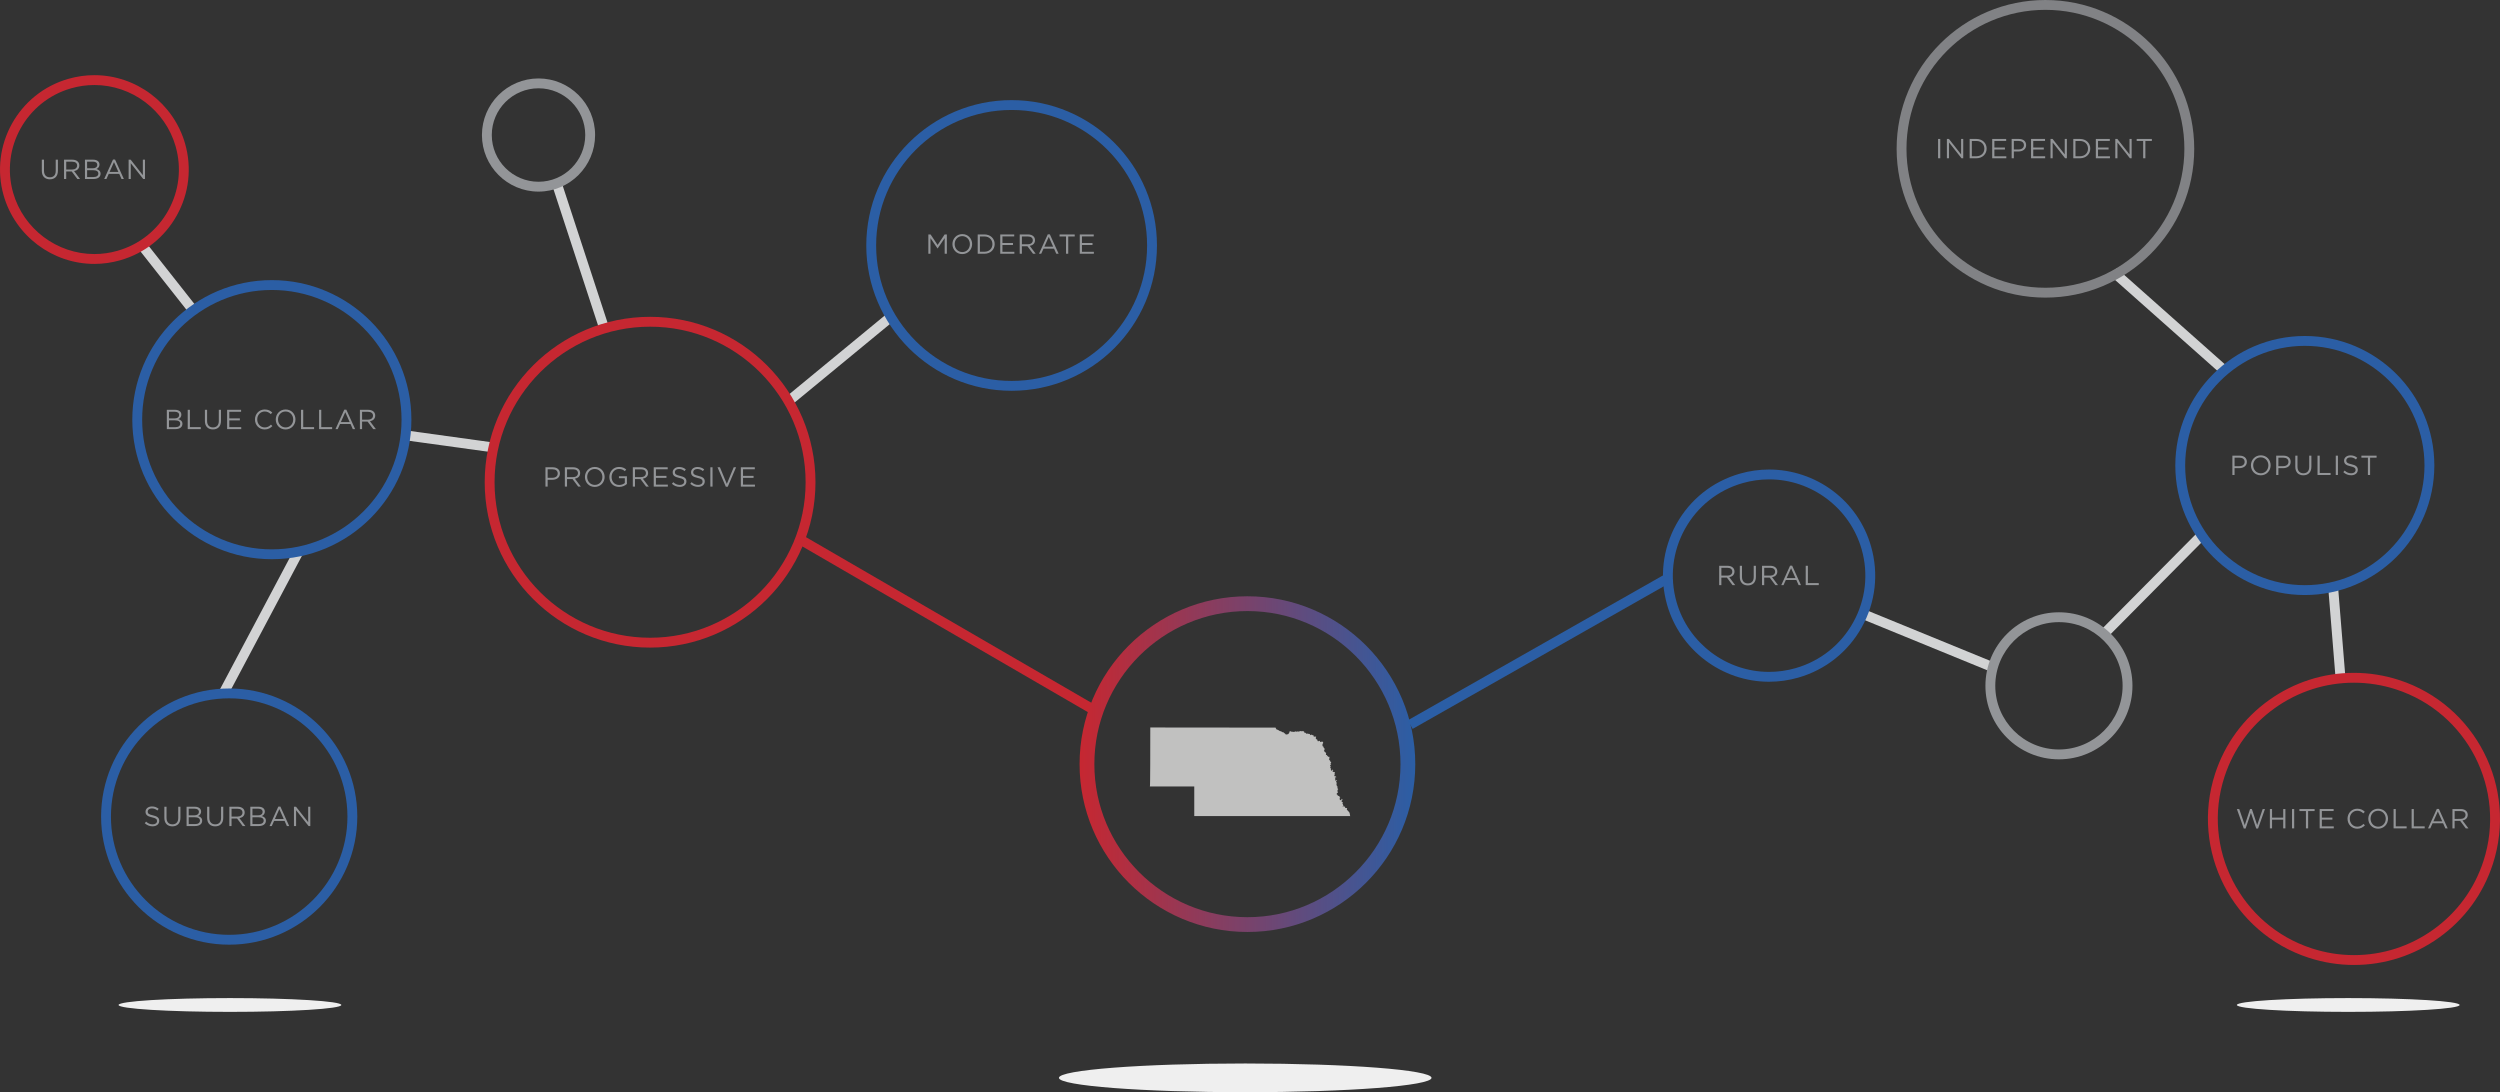 <?xml version="1.0" encoding="utf-8"?>
<!-- Generator: Adobe Illustrator 16.0.0, SVG Export Plug-In . SVG Version: 6.00 Build 0)  -->
<!DOCTYPE svg PUBLIC "-//W3C//DTD SVG 1.1//EN" "http://www.w3.org/Graphics/SVG/1.1/DTD/svg11.dtd">
<svg version="1.1" id="Layer_1" xmlns="http://www.w3.org/2000/svg" xmlns:xlink="http://www.w3.org/1999/xlink" x="0px" y="0px"
	 width="1140.003px" height="498.046px" viewBox="702.844 320.431 1140.003 498.046"
	 enable-background="new 702.844 320.431 1140.003 498.046" xml:space="preserve">
<rect x="702.844" y="320.431" width="1140.003" height="498.046" fill="#333333" stroke="none"/>
<g>
	
		<rect x="759.645" y="445.191" transform="matrix(0.619 0.785 -0.785 0.619 648.24 -441.415)" fill="#D2D3D4" width="38.892" height="4.496"/>
</g>
<g>
	
		<rect x="1549.975" y="609.614" transform="matrix(0.926 0.379 -0.379 0.926 349.403 -553.395)" fill="#D2D3D4" width="64.108" height="4.496"/>
</g>
<g>
	<polygon fill="#D2D3D4" points="1767.918,630.239 1764.565,588.995 1769.045,588.633 1772.399,629.877 	"/>
</g>
<g>
	<polygon fill="#D2D3D4" points="806.5,638.024 802.512,635.952 836.762,571.395 840.752,573.467 	"/>
</g>
<g>
	
		<rect x="888.034" y="518.843" transform="matrix(0.991 0.137 -0.137 0.991 79.638 -119.049)" fill="#D2D3D4" width="39.457" height="4.494"/>
</g>
<g>
	
		<rect x="1681.523" y="556.058" transform="matrix(0.71 0.704 -0.704 0.71 902.463 -1015.307)" fill="#D2D3D4" width="4.495" height="63.68"/>
</g>
<g>
	
		<rect x="1657.158" y="465.11" transform="matrix(0.748 0.664 -0.664 0.748 737.379 -1005.464)" fill="#D2D3D4" width="68.62" height="4.494"/>
</g>
<g>
	
		<rect x="932.395" y="434.555" transform="matrix(0.311 0.95 -0.95 0.311 1081.459 -618.333)" fill="#D2D3D4" width="69.699" height="4.496"/>
</g>
<g>
	
		<rect x="1056.551" y="602.509" transform="matrix(0.865 0.502 -0.502 0.865 456.538 -487.567)" fill="#C62731" width="155.861" height="4.494"/>
</g>
<g>
	
		<rect x="1082.736" y="454.196" transform="matrix(0.636 0.772 -0.772 0.636 769.019 -661.023)" fill="#D2D3D4" width="4.494" height="60.415"/>
</g>
<g>
	<path fill="#C62731" d="M999.284,615.737c-41.584,0-75.416-33.832-75.416-75.416c0-41.586,33.83-75.416,75.416-75.416
		c41.584,0,75.416,33.83,75.416,75.416C1074.7,581.905,1040.868,615.737,999.284,615.737z M999.284,469.399
		c-39.107,0-70.922,31.812-70.922,70.922c0,39.104,31.812,70.92,70.922,70.92c39.104,0,70.92-31.814,70.92-70.92
		C1070.204,501.213,1038.389,469.399,999.284,469.399z"/>
</g>
<path fill="#939598" d="M1641.723,666.69c-18.484,0-33.525-15.041-33.525-33.527c0-18.488,15.041-33.529,33.525-33.529
	c18.486,0,33.527,15.041,33.527,33.529C1675.25,651.649,1660.209,666.69,1641.723,666.69z M1641.723,604.127
	c-16.01,0-29.029,13.025-29.029,29.033c0,16.01,13.02,29.033,29.029,29.033c16.012,0,29.033-13.023,29.033-29.033
	C1670.756,617.153,1657.731,604.127,1641.723,604.127z"/>
<g>
	<path fill="#818285" d="M1635.561,456.143c-37.416,0-67.854-30.438-67.854-67.854c0-37.418,30.438-67.857,67.854-67.857
		c37.418,0,67.857,30.441,67.857,67.857S1672.979,456.143,1635.561,456.143z M1635.561,324.922
		c-34.938,0-63.359,28.424-63.359,63.361c0,34.937,28.424,63.363,63.359,63.363c34.938,0,63.361-28.429,63.361-63.363
		C1698.922,353.346,1670.499,324.922,1635.561,324.922z"/>
</g>
<g>
	<path fill="#2B5EA5" d="M1509.528,631.307c-21.471,0-40.582-14.43-46.488-35.092c-3.551-12.424-2.051-25.486,4.223-36.783
		c6.275-11.297,16.57-19.473,28.996-23.021c4.355-1.244,8.83-1.875,13.314-1.875c10.301,0,20.551,3.397,28.857,9.578
		c8.586,6.381,14.686,15.203,17.629,25.516c3.555,12.424,2.055,25.486-4.223,36.783c-6.275,11.295-16.572,19.471-28.996,23.02
		C1518.493,630.676,1514.012,631.307,1509.528,631.307z M1509.573,539.03c-4.066,0-8.131,0.569-12.08,1.701
		c-11.271,3.221-20.611,10.639-26.301,20.885c-5.691,10.246-7.055,22.096-3.83,33.365c5.354,18.739,22.691,31.831,42.166,31.831
		c4.062,0,8.131-0.571,12.082-1.7c11.27-3.224,20.605-10.642,26.301-20.884c5.691-10.245,7.051-22.1,3.83-33.366
		C1546.383,552.12,1529.043,539.03,1509.573,539.03z"/>
</g>
<g>
	<path fill="#2B5EA5" d="M807.354,751.206c-32.209,0-58.41-26.205-58.41-58.414s26.201-58.414,58.41-58.414
		c32.213,0,58.414,26.205,58.414,58.414S839.565,751.206,807.354,751.206z M807.354,638.872c-29.729,0-53.92,24.188-53.92,53.92
		c0,29.729,24.189,53.92,53.92,53.92s53.924-24.188,53.924-53.92C861.274,663.059,837.086,638.872,807.354,638.872z"/>
</g>
<g>
	<path fill="#2B5EA5" d="M1753.846,591.766c-32.562,0-59.059-26.494-59.059-59.061c0-32.567,26.494-59.059,59.059-59.059
		c32.566,0,59.062,26.489,59.062,59.059C1812.907,565.271,1786.413,591.766,1753.846,591.766z M1753.846,478.141
		c-30.086,0-54.562,24.48-54.562,54.566s24.479,54.564,54.562,54.564c30.086,0,54.566-24.48,54.566-54.564
		C1808.413,502.622,1783.934,478.141,1753.846,478.141z"/>
</g>
<g>
	<path fill="#2B5EA5" d="M826.807,575.43c-35.088,0-63.633-28.545-63.633-63.633s28.545-63.633,63.633-63.633
		s63.637,28.545,63.637,63.633S861.893,575.43,826.807,575.43z M826.807,452.661c-32.605,0-59.139,26.529-59.139,59.137
		c0,32.609,26.531,59.142,59.139,59.142c32.609,0,59.141-26.529,59.141-59.142C885.946,479.19,859.417,452.661,826.807,452.661z"/>
</g>
<g>
	<path fill="#2B5EA5" d="M1164.139,498.631c-36.545,0-66.271-29.729-66.271-66.272c0-36.548,29.729-66.275,66.271-66.275
		s66.277,29.729,66.277,66.275C1230.417,468.901,1200.684,498.631,1164.139,498.631z M1164.139,370.577
		c-34.062,0-61.777,27.715-61.777,61.781c0,34.062,27.715,61.776,61.777,61.776c34.066,0,61.781-27.715,61.781-61.776
		C1225.92,398.292,1198.206,370.577,1164.139,370.577z"/>
</g>
<g>
	<path fill="#939598" d="M948.409,407.803c-14.23,0-25.803-11.576-25.803-25.803s11.574-25.8,25.803-25.8
		c14.227,0,25.801,11.576,25.801,25.803C974.209,396.23,962.635,407.803,948.409,407.803z M948.409,360.694
		c-11.75,0-21.311,9.559-21.311,21.307s9.561,21.307,21.311,21.307c11.748,0,21.307-9.559,21.307-21.307
		S960.157,360.694,948.409,360.694z"/>
</g>
<g>
	<path fill="#C62731" d="M745.856,440.774c-19.092,0-36.094-12.83-41.35-31.201c-6.52-22.812,6.729-46.674,29.533-53.199
		c3.873-1.107,7.861-1.67,11.852-1.67c19.092,0,36.094,12.832,41.348,31.203c3.162,11.047,1.83,22.666-3.748,32.713
		c-5.578,10.049-14.734,17.322-25.783,20.479C753.834,440.211,749.846,440.774,745.856,440.774z M745.895,359.2
		c-3.57,0-7.146,0.504-10.613,1.496c-20.428,5.844-32.289,27.215-26.447,47.641c4.707,16.451,19.932,27.941,37.021,27.941
		c3.572,0,7.145-0.502,10.615-1.496c9.896-2.83,18.098-9.347,23.088-18.342c4.996-8.998,6.189-19.402,3.357-29.3
		C778.211,370.69,762.989,359.2,745.895,359.2z"/>
</g>
<g enable-background="new    ">
	<path fill="#939598" d="M778.915,507.303h3.752c1.006,0,1.799,0.289,2.303,0.781c0.365,0.377,0.566,0.842,0.566,1.41v0.021
		c0,1.146-0.705,1.738-1.396,2.039c1.045,0.316,1.893,0.92,1.893,2.127v0.025c0,1.512-1.271,2.404-3.199,2.404h-3.914
		L778.915,507.303L778.915,507.303z M782.502,511.231c1.195,0,2.027-0.544,2.027-1.574v-0.025c0-0.869-0.693-1.436-1.951-1.436
		h-2.682v3.035H782.502z M782.854,515.221c1.338,0,2.164-0.592,2.164-1.571v-0.025c0-0.957-0.805-1.51-2.34-1.51h-2.781v3.106
		H782.854L782.854,515.221z"/>
	<path fill="#939598" d="M788.442,507.303h0.99v7.896h4.965v0.92h-5.955V507.303z"/>
	<path fill="#939598" d="M796.282,512.426v-5.125h0.994v5.062c0,1.897,1.008,2.971,2.691,2.971c1.623,0,2.654-0.979,2.654-2.908
		v-5.123h0.996v5.047c0,2.568-1.477,3.904-3.676,3.904C797.768,516.252,796.282,514.918,796.282,512.426z"/>
	<path fill="#939598" d="M806.413,507.303h6.371v0.906h-5.375v3.008h4.809v0.906h-4.809v3.084h5.438v0.906h-6.434V507.303
		L806.413,507.303z"/>
	<path fill="#939598" d="M819.112,511.735v-0.025c0-2.494,1.859-4.557,4.457-4.557c1.598,0,2.555,0.562,3.436,1.395l-0.68,0.73
		c-0.742-0.705-1.572-1.207-2.771-1.207c-1.947,0-3.41,1.586-3.41,3.608v0.025c0,2.039,1.477,3.639,3.41,3.639
		c1.209,0,2.002-0.467,2.85-1.271l0.65,0.643c-0.918,0.935-1.926,1.547-3.521,1.547
		C820.989,516.266,819.112,514.264,819.112,511.735z"/>
	<path fill="#939598" d="M828.588,511.735v-0.025c0-2.43,1.826-4.557,4.508-4.557c2.684,0,4.48,2.102,4.48,4.528v0.025
		c0,2.428-1.824,4.557-4.506,4.557C830.387,516.266,828.588,514.165,828.588,511.735z M836.545,511.735v-0.025
		c0-2.002-1.461-3.639-3.475-3.639c-2.02,0-3.449,1.608-3.449,3.61v0.025c0,2,1.459,3.637,3.475,3.637
		C835.11,515.346,836.545,513.735,836.545,511.735z"/>
	<path fill="#939598" d="M840.118,507.303h0.994v7.896h4.959v0.92h-5.953V507.303L840.118,507.303z"/>
	<path fill="#939598" d="M848.348,507.303h0.994v7.896h4.959v0.92h-5.953V507.303L848.348,507.303z"/>
	<path fill="#939598" d="M859.838,507.241h0.936l4.016,8.875h-1.07l-1.029-2.33h-4.799l-1.045,2.33h-1.02L859.838,507.241z
		 M862.293,512.891l-2.002-4.489l-2.014,4.489H862.293z"/>
	<path fill="#939598" d="M866.961,507.303h3.789c1.084,0,1.951,0.326,2.506,0.881c0.428,0.431,0.68,1.048,0.68,1.736v0.025
		c0,1.461-1.008,2.313-2.393,2.565l2.707,3.603h-1.221l-2.561-3.424h-2.518v3.424h-0.994L866.961,507.303L866.961,507.303z
		 M870.663,511.797c1.322,0,2.266-0.68,2.266-1.812v-0.025c0-1.082-0.83-1.736-2.252-1.736h-2.721v3.574L870.663,511.797
		L870.663,511.797z"/>
</g>
<g enable-background="new    ">
	<path fill="#939598" d="M1486.797,578.426h3.789c1.082,0,1.951,0.328,2.504,0.881c0.43,0.433,0.682,1.045,0.682,1.738v0.025
		c0,1.459-1.008,2.312-2.393,2.563l2.707,3.604h-1.223l-2.559-3.424h-2.518v3.424h-0.994L1486.797,578.426L1486.797,578.426z
		 M1490.499,582.92c1.322,0,2.266-0.68,2.266-1.811v-0.025c0-1.082-0.828-1.736-2.254-1.736h-2.719v3.574L1490.499,582.92
		L1490.499,582.92z"/>
	<path fill="#939598" d="M1496.198,583.549v-5.123h0.996v5.062c0,1.897,1.006,2.971,2.689,2.971c1.623,0,2.656-0.979,2.656-2.908
		v-5.123h0.994v5.049c0,2.566-1.475,3.902-3.676,3.902C1497.684,587.377,1496.198,586.042,1496.198,583.549z"/>
	<path fill="#939598" d="M1506.329,578.426h3.789c1.084,0,1.951,0.328,2.506,0.881c0.428,0.433,0.68,1.045,0.68,1.738v0.025
		c0,1.459-1.008,2.312-2.393,2.563l2.707,3.604h-1.221l-2.559-3.424h-2.518v3.424h-0.996L1506.329,578.426L1506.329,578.426z
		 M1510.03,582.92c1.322,0,2.266-0.68,2.266-1.811v-0.025c0-1.082-0.83-1.736-2.252-1.736h-2.719v3.574L1510.03,582.92
		L1510.03,582.92z"/>
	<path fill="#939598" d="M1519.129,578.364h0.934l4.018,8.875h-1.07l-1.027-2.328h-4.801l-1.045,2.328h-1.02L1519.129,578.364z
		 M1521.584,584.016l-2.002-4.494l-2.014,4.494H1521.584z"/>
	<path fill="#939598" d="M1526.252,578.426h0.994v7.896h4.959v0.918h-5.953V578.426z"/>
</g>
<g>
	<path fill="#C62731" d="M1776.266,760.458c-6.969,0-13.893-1.102-20.58-3.273c-34.922-11.34-54.104-48.977-42.77-83.896
		c4.432-13.646,12.924-25.256,24.562-33.576c11.402-8.154,24.811-12.465,38.762-12.465c6.967,0,13.891,1.102,20.578,3.271
		c34.922,11.345,54.104,48.979,42.77,83.898c-4.432,13.646-12.924,25.256-24.561,33.576
		C1803.62,756.149,1790.217,760.458,1776.266,760.458z M1776.239,631.741c-13.008,0-25.508,4.02-36.146,11.625
		c-10.852,7.758-18.77,18.584-22.896,31.309c-10.574,32.564,7.312,67.662,39.881,78.236c6.238,2.022,12.695,3.053,19.188,3.053
		c13.012,0,25.51-4.02,36.146-11.627c10.85-7.758,18.77-18.584,22.9-31.309c10.568-32.562-7.318-67.66-39.885-78.234
		C1789.19,632.766,1782.733,631.741,1776.239,631.741z"/>
</g>
<g enable-background="new    ">
	<path fill="#939598" d="M1722.858,689.358h1.084l2.518,7.338l2.416-7.363h0.818l2.418,7.363l2.518-7.338h1.045l-3.145,8.872h-0.848
		l-2.416-7.147l-2.43,7.147h-0.83L1722.858,689.358z"/>
	<path fill="#939598" d="M1737.911,689.358h0.996v3.913h5.084v-3.913h0.996v8.811h-0.996v-3.965h-5.084v3.965h-0.996V689.358z"/>
	<path fill="#939598" d="M1748.004,689.358h0.994v8.811h-0.994V689.358z"/>
	<path fill="#939598" d="M1754.348,690.276h-2.959v-0.918h6.924v0.918h-2.957v7.893h-1.008V690.276L1754.348,690.276z"/>
	<path fill="#939598" d="M1760.616,689.358h6.369v0.901h-5.375v3.012h4.809v0.904h-4.809v3.084h5.438v0.906h-6.432V689.358z"/>
	<path fill="#939598" d="M1773.315,693.788v-0.025c0-2.489,1.857-4.557,4.451-4.557c1.604,0,2.561,0.565,3.439,1.396l-0.68,0.729
		c-0.744-0.703-1.574-1.207-2.771-1.207c-1.951,0-3.412,1.586-3.412,3.611v0.022c0,2.039,1.477,3.642,3.412,3.642
		c1.207,0,2.002-0.47,2.844-1.271l0.656,0.646c-0.92,0.932-1.928,1.549-3.525,1.549
		C1775.19,698.321,1773.315,696.319,1773.315,693.788z"/>
	<path fill="#939598" d="M1782.792,693.788v-0.025c0-2.43,1.824-4.557,4.506-4.557c2.684,0,4.48,2.104,4.48,4.531v0.022
		c0,2.433-1.824,4.562-4.506,4.562S1782.792,696.217,1782.792,693.788z M1790.747,693.788v-0.025c0-2-1.461-3.637-3.475-3.637
		c-2.018,0-3.449,1.611-3.449,3.611v0.022c0,2.002,1.461,3.642,3.475,3.642C1789.313,697.401,1790.747,695.79,1790.747,693.788z"/>
	<path fill="#939598" d="M1794.319,689.358h0.994v7.893h4.959v0.918h-5.953V689.358z"/>
	<path fill="#939598" d="M1802.549,689.358h0.996v7.893h4.959v0.918h-5.955V689.358z"/>
	<path fill="#939598" d="M1814.042,689.293h0.932l4.02,8.875h-1.07l-1.031-2.33h-4.797l-1.045,2.33h-1.02L1814.042,689.293z
		 M1816.497,694.946l-2.002-4.494l-2.016,4.494H1816.497z"/>
	<path fill="#939598" d="M1821.163,689.358h3.789c1.084,0,1.951,0.323,2.506,0.881c0.428,0.428,0.68,1.045,0.68,1.733V692
		c0,1.459-1.008,2.314-2.393,2.566l2.707,3.602h-1.221l-2.559-3.424h-2.518v3.424h-0.996L1821.163,689.358L1821.163,689.358z
		 M1824.864,693.85c1.322,0,2.266-0.68,2.266-1.811v-0.025c0-1.082-0.83-1.733-2.252-1.733h-2.719v3.571L1824.864,693.85
		L1824.864,693.85z"/>
</g>
<g enable-background="new    ">
	<path fill="#939598" d="M721.915,398.368v-5.123h0.994v5.061c0,1.9,1.006,2.974,2.689,2.974c1.625,0,2.656-0.982,2.656-2.908
		v-5.123h0.996v5.047c0,2.568-1.473,3.904-3.676,3.904C723.399,402.196,721.915,400.86,721.915,398.368z"/>
	<path fill="#939598" d="M732.043,393.245h3.791c1.082,0,1.951,0.326,2.504,0.881c0.428,0.428,0.68,1.045,0.68,1.736v0.022
		c0,1.459-1.006,2.316-2.391,2.568l2.707,3.6h-1.221l-2.561-3.424h-2.518v3.424h-0.994L732.043,393.245L732.043,393.245z
		 M735.747,397.739c1.322,0,2.266-0.685,2.266-1.812v-0.024c0-1.084-0.832-1.738-2.254-1.738h-2.719v3.576L735.747,397.739
		L735.747,397.739z"/>
	<path fill="#939598" d="M741.584,393.245h3.75c1.008,0,1.801,0.289,2.305,0.781c0.365,0.377,0.566,0.842,0.566,1.405v0.025
		c0,1.146-0.705,1.738-1.398,2.039c1.045,0.313,1.893,0.92,1.893,2.127v0.025c0,1.512-1.271,2.401-3.199,2.401h-3.914
		L741.584,393.245L741.584,393.245z M745.172,397.172c1.195,0,2.027-0.543,2.027-1.574v-0.022c0-0.869-0.693-1.438-1.951-1.438
		h-2.682v3.035H745.172L745.172,397.172z M745.526,401.163c1.334,0,2.164-0.592,2.164-1.574v-0.021c0-0.957-0.809-1.515-2.344-1.515
		h-2.779v3.109H745.526L745.526,401.163z"/>
	<path fill="#939598" d="M754.372,393.18h0.932l4.02,8.875h-1.07l-1.031-2.328h-4.797l-1.045,2.328h-1.02L754.372,393.18z
		 M756.827,398.833l-2-4.494l-2.014,4.494H756.827z"/>
	<path fill="#939598" d="M761.495,393.245h0.932l5.555,7.061v-7.061h0.971v8.811h-0.793l-5.691-7.225v7.225h-0.969L761.495,393.245
		L761.495,393.245z"/>
</g>
<g enable-background="new    ">
	<path fill="#939598" d="M768.852,695.823l0.617-0.73c0.918,0.832,1.799,1.248,3.021,1.248c1.184,0,1.963-0.631,1.963-1.498v-0.021
		c0-0.818-0.439-1.285-2.291-1.681c-2.025-0.438-2.957-1.094-2.957-2.541v-0.021c0-1.385,1.221-2.404,2.895-2.404
		c1.285,0,2.203,0.363,3.102,1.082l-0.58,0.771c-0.818-0.668-1.637-0.957-2.543-0.957c-1.146,0-1.875,0.629-1.875,1.424v0.021
		c0,0.832,0.453,1.298,2.391,1.714c1.965,0.43,2.871,1.146,2.871,2.491v0.025c0,1.51-1.26,2.492-3.008,2.492
		C771.055,697.233,769.909,696.768,768.852,695.823z"/>
	<path fill="#939598" d="M777.788,693.418v-5.123h0.994v5.062c0,1.896,1.008,2.971,2.689,2.971c1.625,0,2.656-0.982,2.656-2.908
		v-5.123h0.994v5.049c0,2.566-1.473,3.902-3.676,3.902C779.272,697.247,777.788,695.911,777.788,693.418z"/>
	<path fill="#939598" d="M787.918,688.295h3.752c1.008,0,1.801,0.289,2.303,0.781c0.365,0.377,0.566,0.842,0.566,1.41v0.02
		c0,1.146-0.703,1.738-1.396,2.041c1.045,0.314,1.893,0.918,1.893,2.127v0.025c0,1.51-1.271,2.404-3.197,2.404h-3.916
		L787.918,688.295L787.918,688.295z M791.506,692.223c1.195,0,2.027-0.541,2.027-1.571v-0.025c0-0.867-0.693-1.434-1.951-1.434
		h-2.682v3.03H791.506L791.506,692.223z M791.86,696.213c1.334,0,2.164-0.592,2.164-1.574v-0.021c0-0.957-0.809-1.512-2.346-1.512
		h-2.777v3.106H791.86L791.86,696.213z"/>
	<path fill="#939598" d="M797.307,693.418v-5.123h0.994v5.062c0,1.896,1.008,2.971,2.695,2.971c1.623,0,2.654-0.982,2.654-2.908
		v-5.123h0.996v5.049c0,2.566-1.477,3.902-3.68,3.902C798.793,697.247,797.307,695.911,797.307,693.418z"/>
	<path fill="#939598" d="M807.438,688.295h3.789c1.082,0,1.951,0.328,2.508,0.881c0.43,0.428,0.68,1.045,0.68,1.738v0.025
		c0,1.459-1.006,2.311-2.395,2.562l2.707,3.604h-1.223l-2.555-3.428h-2.521v3.428h-0.994L807.438,688.295L807.438,688.295z
		 M811.139,692.79c1.322,0,2.27-0.68,2.27-1.812v-0.021c0-1.082-0.83-1.736-2.252-1.736h-2.725v3.574L811.139,692.79L811.139,692.79
		z"/>
	<path fill="#939598" d="M816.979,688.295h3.754c1.008,0,1.801,0.289,2.305,0.781c0.365,0.377,0.562,0.842,0.562,1.41v0.02
		c0,1.146-0.701,1.738-1.396,2.041c1.045,0.314,1.889,0.918,1.889,2.127v0.025c0,1.51-1.27,2.404-3.195,2.404h-3.914v-8.812h-0.002
		v0.004H816.979L816.979,688.295z M820.567,692.223c1.191,0,2.021-0.541,2.021-1.571v-0.025c0-0.867-0.688-1.434-1.951-1.434h-2.682
		v3.03H820.567L820.567,692.223z M820.918,696.213c1.334,0,2.166-0.592,2.166-1.574v-0.021c0-0.957-0.807-1.512-2.342-1.512h-2.783
		v3.106H820.918L820.918,696.213z"/>
	<path fill="#939598" d="M829.766,688.233h0.936l4.016,8.875h-1.068l-1.031-2.33h-4.795l-1.045,2.33h-1.021L829.766,688.233z
		 M832.221,693.885l-2.002-4.494l-2.014,4.494H832.221z"/>
	<path fill="#939598" d="M836.889,688.295h0.936l5.551,7.062v-7.062h0.969v8.812h-0.793l-5.688-7.23v7.23h-0.973L836.889,688.295
		L836.889,688.295z"/>
</g>
<g enable-background="new    ">
	<path fill="#939598" d="M951.573,533.512h3.299c1.988,0,3.297,1.062,3.297,2.795v0.025c0,1.9-1.586,2.883-3.461,2.883h-2.141v3.109
		h-0.994V533.512L951.573,533.512z M954.747,538.307c1.459,0,2.416-0.776,2.416-1.938v-0.025c0-1.258-0.943-1.914-2.367-1.914
		h-2.227v3.877H954.747L954.747,538.307z"/>
	<path fill="#939598" d="M960.42,533.512h3.789c1.084,0,1.953,0.326,2.506,0.881c0.428,0.431,0.68,1.045,0.68,1.736v0.025
		c0,1.461-1.008,2.313-2.393,2.565l2.707,3.603h-1.221l-2.559-3.424h-2.518v3.424h-0.996L960.42,533.512L960.42,533.512z
		 M964.122,538.006c1.322,0,2.266-0.68,2.266-1.812v-0.025c0-1.082-0.83-1.736-2.252-1.736h-2.719v3.574L964.122,538.006
		L964.122,538.006z"/>
	<path fill="#939598" d="M969.571,537.944v-0.025c0-2.43,1.826-4.557,4.508-4.557c2.68,0,4.479,2.102,4.479,4.528v0.025
		c0,2.428-1.82,4.557-4.506,4.557C971.372,542.475,969.571,540.374,969.571,537.944z M977.528,537.944v-0.025
		c0-2.002-1.461-3.639-3.479-3.639c-2.016,0-3.449,1.608-3.449,3.61v0.025c0,2,1.463,3.637,3.479,3.637
		C976.092,541.555,977.528,539.944,977.528,537.944z"/>
	<path fill="#939598" d="M980.708,537.944v-0.025c0-2.418,1.775-4.557,4.418-4.557c1.486,0,2.406,0.428,3.287,1.17l-0.643,0.754
		c-0.684-0.59-1.438-1.006-2.684-1.006c-1.951,0-3.35,1.646-3.35,3.608v0.025c0,2.102,1.348,3.664,3.484,3.664
		c1.01,0,1.939-0.394,2.541-0.881v-2.191h-2.68v-0.893h3.637v3.512c-0.814,0.73-2.051,1.346-3.535,1.346
		C982.42,542.475,980.708,540.459,980.708,537.944z"/>
	<path fill="#939598" d="M991.407,533.512h3.789c1.082,0,1.951,0.326,2.504,0.881c0.428,0.431,0.68,1.045,0.68,1.736v0.025
		c0,1.461-1.006,2.313-2.391,2.565l2.707,3.603h-1.225l-2.557-3.424h-2.514v3.424h-0.996L991.407,533.512L991.407,533.512z
		 M995.108,538.006c1.318,0,2.266-0.68,2.266-1.812v-0.025c0-1.082-0.832-1.736-2.254-1.736h-2.719v3.574L995.108,538.006
		L995.108,538.006z"/>
	<path fill="#939598" d="M1000.946,533.512h6.371v0.906h-5.375v3.008h4.809v0.906h-4.809v3.084h5.438v0.906h-6.434V533.512
		L1000.946,533.512z"/>
	<path fill="#939598" d="M1009.241,541.04l0.617-0.73c0.918,0.832,1.799,1.246,3.02,1.246c1.188,0,1.965-0.629,1.965-1.498v-0.021
		c0-0.818-0.438-1.285-2.291-1.674c-2.023-0.441-2.959-1.099-2.959-2.543v-0.025c0-1.385,1.225-2.406,2.896-2.406
		c1.285,0,2.203,0.365,3.098,1.084l-0.58,0.771c-0.814-0.666-1.635-0.957-2.543-0.957c-1.145,0-1.875,0.629-1.875,1.422v0.022
		c0,0.83,0.453,1.3,2.395,1.714c1.965,0.43,2.871,1.145,2.871,2.491v0.025c0,1.51-1.262,2.492-3.012,2.492
		C1011.444,542.45,1010.297,541.985,1009.241,541.04z"/>
	<path fill="#939598" d="M1017.61,541.04l0.613-0.73c0.92,0.832,1.803,1.246,3.021,1.246c1.184,0,1.963-0.629,1.963-1.498v-0.021
		c0-0.818-0.438-1.285-2.291-1.674c-2.027-0.441-2.957-1.099-2.957-2.543v-0.025c0-1.385,1.221-2.406,2.896-2.406
		c1.279,0,2.199,0.365,3.096,1.084l-0.578,0.771c-0.818-0.666-1.637-0.957-2.543-0.957c-1.146,0-1.875,0.629-1.875,1.422v0.022
		c0,0.83,0.453,1.3,2.391,1.714c1.969,0.43,2.871,1.145,2.871,2.491v0.025c0,1.51-1.258,2.492-3.008,2.492
		C1019.813,542.45,1018.667,541.985,1017.61,541.04z"/>
	<path fill="#939598" d="M1026.772,533.512h0.992v8.812h-0.992V533.512z"/>
	<path fill="#939598" d="M1030.032,533.512h1.104l3.139,7.592l3.145-7.592h1.07l-3.789,8.875h-0.881L1030.032,533.512z"/>
	<path fill="#939598" d="M1040.667,533.512h6.369v0.906h-5.375v3.008h4.809v0.906h-4.809v3.084h5.438v0.906h-6.432V533.512z"/>
</g>
<g enable-background="new    ">
	<path fill="#939598" d="M1586.61,383.792h0.996v8.811h-0.996V383.792z"/>
	<path fill="#939598" d="M1590.625,383.792h0.932l5.555,7.061v-7.061h0.969v8.811h-0.793l-5.689-7.225v7.225h-0.969
		L1590.625,383.792L1590.625,383.792z"/>
	<path fill="#939598" d="M1601.008,383.792h3.062c2.77,0,4.684,1.9,4.684,4.381v0.025c0,2.479-1.914,4.401-4.684,4.401h-3.062
		V383.792z M1604.067,391.684c2.229,0,3.646-1.512,3.646-3.463V388.2c0-1.953-1.422-3.488-3.646-3.488h-2.064v6.976
		L1604.067,391.684L1604.067,391.684z"/>
	<path fill="#939598" d="M1611.292,383.792h6.369v0.906h-5.375v3.008h4.809v0.906h-4.809v3.084h5.438v0.903h-6.432V383.792z"/>
	<path fill="#939598" d="M1620.163,383.792h3.299c1.988,0,3.299,1.057,3.299,2.795v0.025c0,1.897-1.586,2.883-3.463,2.883h-2.139
		v3.104h-0.996V383.792L1620.163,383.792z M1623.336,388.586c1.459,0,2.416-0.781,2.416-1.938v-0.025
		c0-1.258-0.943-1.914-2.367-1.914h-2.227v3.877H1623.336L1623.336,388.586z"/>
	<path fill="#939598" d="M1629.01,383.792h6.371v0.906h-5.375v3.008h4.809v0.906h-4.809v3.084h5.438v0.903h-6.436v-8.808H1629.01z"
		/>
	<path fill="#939598" d="M1637.883,383.792h0.936l5.553,7.061v-7.061h0.969v8.811h-0.793l-5.688-7.225v7.225h-0.975
		L1637.883,383.792L1637.883,383.792z"/>
	<path fill="#939598" d="M1648.266,383.792h3.062c2.77,0,4.682,1.9,4.682,4.381v0.025c0,2.479-1.912,4.401-4.682,4.401h-3.062
		V383.792z M1651.327,391.684c2.227,0,3.65-1.512,3.65-3.463V388.2c0-1.953-1.428-3.488-3.65-3.488h-2.064v6.976L1651.327,391.684
		L1651.327,391.684z"/>
	<path fill="#939598" d="M1658.549,383.792h6.371v0.906h-5.375v3.008h4.809v0.906h-4.809v3.084h5.438v0.903h-6.434V383.792
		L1658.549,383.792z"/>
	<path fill="#939598" d="M1667.422,383.792h0.932l5.555,7.061v-7.061h0.969v8.811h-0.793l-5.688-7.225v7.225h-0.973
		L1667.422,383.792L1667.422,383.792z"/>
	<path fill="#939598" d="M1680.135,384.709h-2.959v-0.918h6.924v0.918h-2.959v7.893h-1.006V384.709z"/>
</g>
<g enable-background="new    ">
	<path fill="#939598" d="M1126.176,427.333h1.006l3.211,4.809l3.209-4.809h1.01v8.812h-0.994v-7.139l-3.209,4.723h-0.053
		l-3.209-4.709v7.125h-0.973L1126.176,427.333L1126.176,427.333z"/>
	<path fill="#939598" d="M1137.151,431.764v-0.021c0-2.435,1.82-4.562,4.506-4.562c2.682,0,4.479,2.105,4.479,4.533v0.025
		c0,2.428-1.822,4.557-4.508,4.557C1138.952,436.295,1137.151,434.194,1137.151,431.764z M1145.106,431.764v-0.021
		c0-2.002-1.459-3.642-3.479-3.642c-2.014,0-3.449,1.611-3.449,3.613v0.025c0,2,1.461,3.637,3.479,3.637
		C1143.672,435.377,1145.106,433.766,1145.106,431.764z"/>
	<path fill="#939598" d="M1148.678,427.333h3.062c2.77,0,4.684,1.902,4.684,4.381v0.025c0,2.479-1.914,4.403-4.684,4.403h-3.062
		V427.333z M1151.739,435.227c2.227,0,3.646-1.512,3.646-3.463v-0.021c0-1.953-1.422-3.488-3.646-3.488h-2.064v6.976
		L1151.739,435.227L1151.739,435.227z"/>
	<path fill="#939598" d="M1158.961,427.333h6.369v0.906h-5.375v3.01h4.809v0.906h-4.809v3.084h5.439v0.906h-6.438v-8.812H1158.961
		L1158.961,427.333z"/>
	<path fill="#939598" d="M1167.834,427.333h3.789c1.082,0,1.951,0.328,2.504,0.881c0.428,0.428,0.68,1.045,0.68,1.738v0.021
		c0,1.461-1.006,2.316-2.391,2.568l2.707,3.6h-1.221l-2.561-3.424h-2.518v3.424h-0.994L1167.834,427.333L1167.834,427.333z
		 M1171.536,431.829c1.322,0,2.266-0.68,2.266-1.812v-0.022c0-1.082-0.832-1.736-2.254-1.736h-2.719v3.574L1171.536,431.829
		L1171.536,431.829z"/>
	<path fill="#939598" d="M1180.633,427.272h0.936l4.016,8.875h-1.07l-1.029-2.33h-4.795l-1.049,2.33h-1.02L1180.633,427.272z
		 M1183.088,432.922l-2-4.494l-2.014,4.494H1183.088z"/>
	<path fill="#939598" d="M1188.952,428.252h-2.957v-0.92h6.924v0.92h-2.959v7.893h-1.006L1188.952,428.252L1188.952,428.252z"/>
	<path fill="#939598" d="M1195.219,427.333h6.369v0.906h-5.375v3.01h4.812v0.906h-4.812v3.084h5.439v0.906h-6.438v-8.812H1195.219
		L1195.219,427.333z"/>
</g>
<g enable-background="new    ">
	<path fill="#939598" d="M1720.811,528.211h3.303c1.984,0,3.299,1.057,3.299,2.795v0.025c0,1.897-1.586,2.883-3.463,2.883h-2.143
		v3.109h-0.996V528.211L1720.811,528.211z M1723.985,533.006c1.459,0,2.416-0.781,2.416-1.938v-0.025
		c0-1.258-0.943-1.914-2.367-1.914h-2.229v3.877H1723.985L1723.985,533.006z"/>
	<path fill="#939598" d="M1729.27,532.641v-0.021c0-2.43,1.824-4.56,4.51-4.56c2.682,0,4.479,2.104,4.479,4.531v0.025
		c0,2.428-1.822,4.557-4.506,4.557S1729.27,535.073,1729.27,532.641z M1737.225,532.641v-0.021c0-2.002-1.461-3.639-3.475-3.639
		s-3.449,1.608-3.449,3.61v0.025c0,2,1.461,3.637,3.479,3.637C1735.79,536.254,1737.225,534.643,1737.225,532.641z"/>
	<path fill="#939598" d="M1740.797,528.211h3.299c1.988,0,3.297,1.057,3.297,2.795v0.025c0,1.897-1.586,2.883-3.461,2.883h-2.141
		v3.109h-0.994V528.211L1740.797,528.211z M1743.969,533.006c1.461,0,2.418-0.781,2.418-1.938v-0.025
		c0-1.258-0.941-1.914-2.367-1.914h-2.229v3.877H1743.969L1743.969,533.006z"/>
	<path fill="#939598" d="M1749.506,533.334v-5.125h0.996v5.061c0,1.902,1.006,2.976,2.693,2.976c1.623,0,2.652-0.982,2.652-2.908
		v-5.125h0.994v5.049c0,2.568-1.473,3.902-3.676,3.902C1750.993,537.163,1749.506,535.827,1749.506,533.334z"/>
	<path fill="#939598" d="M1759.637,528.211h0.996v7.893h4.959v0.923h-5.955V528.211z"/>
	<path fill="#939598" d="M1767.958,528.211h0.994v8.812h-0.994V528.211z"/>
	<path fill="#939598" d="M1771.393,535.739l0.617-0.73c0.918,0.832,1.799,1.246,3.021,1.246c1.182,0,1.963-0.629,1.963-1.498v-0.021
		c0-0.818-0.441-1.285-2.291-1.679c-2.027-0.438-2.959-1.094-2.959-2.543v-0.021c0-1.387,1.223-2.406,2.895-2.406
		c1.283,0,2.203,0.365,3.1,1.084l-0.578,0.769c-0.818-0.669-1.639-0.955-2.543-0.955c-1.146,0-1.877,0.629-1.877,1.422v0.022
		c0,0.83,0.455,1.295,2.393,1.711c1.965,0.433,2.871,1.146,2.871,2.494v0.025c0,1.51-1.26,2.492-3.01,2.492
		C1773.596,537.149,1772.45,536.682,1771.393,535.739z"/>
	<path fill="#939598" d="M1782.606,529.129h-2.959v-0.918h6.924v0.918h-2.959v7.896h-1.006V529.129L1782.606,529.129z"/>
</g>
<ellipse fill="#EFEFEF" cx="807.698" cy="778.703" rx="50.791" ry="3.146"/>
<ellipse fill="#EFEFEF" cx="1270.668" cy="811.93" rx="84.953" ry="6.547"/>
<ellipse fill="#EFEFEF" cx="1773.645" cy="778.703" rx="50.791" ry="3.146"/>
<linearGradient id="SVGID_1_" gradientUnits="userSpaceOnUse" x1="1811.131" y1="-105.919" x2="1964.211" y2="-105.919" gradientTransform="matrix(1 0 0 -1 -616 562.955)">
	<stop  offset="0" style="stop-color:#C62731"/>
	<stop  offset="1" style="stop-color:#2B5EA5"/>
</linearGradient>
<path fill="url(#SVGID_1_)" d="M1271.672,745.413c-42.205,0-76.541-34.336-76.541-76.539s34.336-76.539,76.541-76.539
	s76.539,34.336,76.539,76.539S1313.875,745.413,1271.672,745.413z M1271.672,599.077c-38.486,0-69.797,31.311-69.797,69.797
	s31.311,69.797,69.797,69.797s69.797-31.311,69.797-69.797S1310.159,599.077,1271.672,599.077z"/>
<g>
	
		<rect x="1402.818" y="548.216" transform="matrix(0.494 0.87 -0.87 0.494 1247.459 -909.783)" fill="#2B5EA5" width="4.494" height="136.459"/>
</g>
<g>
	<path fill="#C1C1C0" d="M1227.374,652.165l56.42,0.059h0.061h0.207h0.441h0.029l0.029,0.146l0.059,0.146l0.119,0.183l0.117,0.231
		l0.061,0.029l0.029,0.029l0.059,0.059l0.029,0.029h0.029v0.061l0.029,0.027l0.025,0.031l0.029-0.031h0.029l0.027-0.027h0.061h0.059
		l0.119,0.062l0.088,0.061l0.148,0.062l0.115,0.061l0.029,0.029l0.146,0.059H1286l0.062,0.029v0.029h0.025l0.031,0.026l0.059,0.029
		v0.028l0.029,0.06h0.027l0.027,0.029l0.029,0.026l0.061,0.029l0.117,0.029l0.119,0.028l0.178,0.06l0.117,0.028h0.09h0.061h0.029
		v0.025l0.025,0.031l0.182,0.117l0.029,0.028l0.025,0.027l0.062,0.029l0.09,0.059l0.059,0.029l0.146,0.061l0.207,0.062h0.027h0.029
		l0.117-0.029h0.061l0.09,0.09l0.09,0.146l0.025,0.03l0.207,0.115l0.029,0.029l0.117,0.117l0.061,0.061l0.062,0.027l0.145,0.119
		l0.062,0.061v0.029l0.027,0.088l0.027,0.029h0.062l0.027,0.028h0.029h0.027h0.027v0.027h0.029l0.207,0.028h0.027l0.088-0.028
		l0.029,0.028l0.09-0.028l0.145-0.09l0.18,0.028h0.059l0.061-0.028l0.117-0.089l0.027-0.028l0.119-0.117v-0.027h0.027l0.029-0.03
		l0.088-0.06l0.029-0.062l0.088-0.179l0.062-0.059v-0.029l0.061-0.116l0.029-0.119v-0.117l0.025-0.062v-0.026V654.1v-0.029v-0.061
		l0.062-0.025l0.061-0.03l0.062-0.029l0.059-0.025h0.062l0.029-0.028h0.088h0.027h0.027h0.029l0.09,0.088l0.145,0.028l0.029,0.027
		l0.119,0.061l0.145,0.029h0.119h0.088h0.061l0.297,0.027l0.207,0.028l0.146,0.029l0.178-0.029h0.088h0.029l0.029-0.028h0.029
		l0.025-0.027l0.119-0.061l0.09-0.031l0.027-0.025h0.029h0.027v-0.028h0.061h0.09l0.062,0.028l0.059,0.025l0.178,0.031l0.148,0.028
		h0.115h0.027l0.062-0.028h0.088l0.029-0.031h0.027l0.088-0.025l0.117-0.062h0.062v0.029l0.027,0.03l0.061,0.025h0.059H1295
		l0.09,0.029h0.027l0.025,0.028h0.031h0.117l0.029-0.028l0.061-0.06l0.062-0.062l0.025-0.027v-0.029l0.062-0.088h0.029l0.025-0.028
		h0.029h0.029h0.025l0.029,0.061h0.062l0.176-0.027l0.029,0.027l0.061,0.061l0.029,0.029l0.029,0.025h0.025l0.178-0.025h0.062
		l0.061-0.029l0.027-0.028v-0.027h0.029h0.059v-0.029l0.09-0.026v-0.029h0.029l0.029,0.029h0.025v0.026l0.119,0.119h0.088h0.029
		h0.029l0.088,0.025l0.088-0.025h0.029l0.031-0.028h0.025l0.119,0.028l0.027,0.025h0.029l0.059,0.031l0.061,0.028l0.029,0.025v0.029
		v0.178v0.029l0.029,0.061l0.027,0.029v0.026v0.091l0.027,0.028v0.027l0.062,0.026h0.061h0.117l0.09,0.031h0.059h0.062l0.027,0.027
		h0.061l0.088,0.061l0.061,0.088h0.027v0.029l0.029,0.061h0.029v0.027v0.029l0.027,0.061l0.027,0.029l0.207,0.027h0.09h0.061
		l0.117-0.027H1299l0.09-0.029h0.029h0.027l0.115,0.029l0.207,0.059l0.031,0.029h0.027h0.025h0.031l0.061,0.029h0.115h0.119h0.119
		h0.029l0.025,0.026l0.062,0.029l0.088,0.178v0.029v0.059l-0.029,0.119v0.027v0.029l0.029,0.026v0.029h0.061h0.092l0.059-0.061
		h0.062l0.061-0.062l0.059-0.061h0.029l0.146-0.062v0.029h0.027h0.027l0.031,0.029l0.113,0.061h0.148l0.117,0.059l0.117,0.062
		l0.061,0.061l0.146,0.029h0.061h0.061l0.061,0.027l0.061,0.028l0.062,0.062v0.09l0.029,0.117l-0.029,0.178l0.029,0.029v0.026
		l0.061,0.029l0.117,0.027h0.027h0.029h0.146l0.113-0.027l0.031-0.029h0.027h0.029h0.027l0.027-0.026h0.029h0.027h0.029l0.027,0.026
		l0.297,0.09l0.061,0.029l0.027,0.027v0.026v0.029v0.062v0.028h-0.027v0.027h-0.027v0.029l-0.029,0.026l-0.09,0.18l-0.027,0.027
		v0.062v0.061v0.09l0.027,0.062l0.031,0.059l0.088,0.119l0.115,0.146l0.031,0.062h0.025l0.031,0.027h0.025l0.146,0.061h0.027v0.027
		l0.029,0.028l0.061,0.027h0.029v0.029h0.027l0.029,0.059h0.029v0.031l0.025,0.059v0.029l0.029,0.061v0.117v0.062l0.029,0.061
		l0.027,0.09l0.027,0.062l0.146,0.09h0.027h0.027v0.027h0.029h0.027h0.031h0.025v-0.027h0.031h0.027l0.025-0.031h0.031l0.088-0.117
		h0.027v-0.012h0.029h0.029l0.059-0.029h0.029l0.059-0.026h0.029l0.062,0.026h0.027l0.09,0.062l0.027,0.03l0.029,0.025l0.059,0.062
		v0.059l0.029,0.062v0.024l0.09,0.119h0.029v0.029h0.059l0.119,0.059h0.117l0.029-0.024l0.088-0.029l0.061-0.062l0.18-0.061h0.027
		h0.117h0.029h0.025l0.094,0.029h0.025l0.146,0.024l0.029,0.062l0.09,0.09l0.059,0.176v0.119v0.088l-0.027,0.119l-0.027,0.062
		l-0.119,0.146l-0.117,0.178v0.029l-0.029,0.119v0.088l0.061,0.088v0.029l0.029,0.026v0.029v0.029v0.026l-0.029,0.091l-0.027,0.059
		v0.031l-0.027,0.028v0.025v0.062v0.059l0.027,0.061l0.027,0.027v0.031l0.061,0.059l0.061,0.062l0.062,0.026l0.117,0.062
		l0.119,0.119l0.025,0.026l0.029,0.062v0.029v0.059v0.061v0.117l0.062,0.09l0.025,0.062l0.062,0.059l0.146,0.092l0.061,0.062
		l0.062,0.059l0.027,0.09v0.062v0.09v0.029v0.024l0.029,0.029h0.027v0.029l0.027,0.029l-0.027,0.026l-0.062,0.117h-0.025
		l-0.031,0.029l-0.027,0.028h-0.029h-0.027l-0.117,0.062l-0.027,0.059v0.029h0.027l0.062,0.088v0.029h0.025v0.028v0.027l0.029,0.029
		v0.026v0.029v0.027l-0.029,0.061v0.062v0.061v0.029l0.029,0.061l0.061,0.09l0.062,0.027l0.088,0.061l0.029,0.027h0.027l0.029,0.061
		l0.027,0.062l0.062,0.086l0.025,0.062h0.029v0.027h0.061l0.029,0.029h0.145l0.061,0.026l0.031,0.029l0.027,0.061l0.027,0.027
		l0.029,0.031v0.025l0.027,0.09v0.028l-0.027,0.089l-0.029,0.09l-0.027,0.061v0.029v0.026l-0.027,0.089v0.062v0.027v0.116
		l0.059,0.119l0.029,0.062v0.026l0.027,0.029l0.061,0.027l0.029,0.028h0.059v-0.028l0.09-0.027h0.088l0.062,0.027l0.061,0.028v0.027
		l0.029,0.029l0.029,0.028v0.062l-0.029,0.026v0.029l-0.029,0.062l-0.09,0.059l-0.029,0.029l-0.025,0.061v0.062v0.028l0.025,0.027
		l0.029,0.027h0.029l0.029,0.03h0.025h0.031l0.029-0.03v-0.027h0.023v-0.027l0.031-0.062l0.029-0.027l0.088-0.026h0.119l0.059,0.026
		l0.029,0.027l0.027,0.062v0.027l-0.027,0.027l-0.029,0.09l-0.027,0.028v0.027v0.029l0.027,0.028l0.029,0.027h0.027l0.061,0.029
		l0.029-0.029l0.088-0.027h0.062l0.027-0.028h0.027v0.028H1309l0.061,0.027l0.029,0.029l0.029,0.026v0.029v0.061v0.089l-0.029,0.061
		v0.029l-0.029,0.026l-0.061,0.062v0.025v0.03v0.062l0.061,0.117l0.029,0.026v0.029v0.026v0.029l-0.029,0.062l-0.027,0.028h-0.027
		l-0.09,0.027l-0.062,0.029v0.028l-0.027,0.027v0.029v0.026l0.027,0.062h0.029l0.061,0.09l0.029,0.026l0.027,0.062v0.09v0.029
		l0.029,0.059l0.025,0.029v0.029h0.031l0.027,0.059h0.027l0.029,0.029l0.088,0.028l0.062,0.027l0.029,0.029l0.025,0.059l0.027,0.062
		v0.059v0.148v0.024v0.062l0.031,0.026v0.029l0.027,0.027h0.027l0.029,0.028l0.061,0.027l0.146,0.031l0.031,0.026l0.059,0.027
		l0.029,0.029l0.027,0.028v0.062l0.029,0.061l-0.029,0.027v0.029l-0.061,0.061l-0.062,0.088v0.09v0.117v0.062l-0.061,0.061
		l-0.061,0.061h-0.027l-0.029,0.027l-0.062,0.029v0.028l-0.027,0.089v0.028l0.027,0.06l0.029,0.062l0.09,0.027l0.061,0.029
		l0.09,0.061l0.061,0.061v0.027l0.027,0.027v0.028v0.029l-0.027,0.029l-0.027,0.026l-0.062,0.029l-0.061,0.027l-0.18-0.027h-0.027
		l-0.027,0.027l-0.061,0.061l-0.029,0.029v0.026v0.091v0.061l0.029,0.061l0.061,0.029l0.027,0.025v0.031l0.119,0.088l0.027,0.026
		v0.062h0.029v0.028v0.062l-0.029,0.117l-0.027,0.062l-0.119,0.146l-0.027,0.061v0.06v0.028v0.062l0.027,0.061v0.029l0.061,0.09
		h0.027l0.031,0.061h0.027l0.146,0.06l0.029,0.028v0.027l0.027,0.029v0.061v0.029v0.059l-0.027,0.029l-0.029,0.061l-0.027,0.027
		l-0.029,0.062v0.028v0.06v0.061l0.029,0.119l0.027,0.09l0.029,0.027l0.09,0.028h0.025l0.029,0.027l0.062,0.062h0.027v0.026
		l0.029,0.029l0.059,0.061l0.029,0.027h0.027l0.027,0.029h0.029h0.029h0.025h0.029v-0.029h0.029v-0.059l0.025-0.209l0.029-0.179
		l0.029-0.061l0.061-0.029h0.029h0.061l0.061,0.029l0.029,0.029l0.027,0.026l0.062,0.207l0.025,0.09v0.062v0.026l-0.025,0.027v0.029
		l-0.029,0.028l-0.09,0.117l-0.088,0.062l-0.029,0.059v0.029l0.029,0.061l0.029,0.029l0.025,0.062l0.029,0.025l0.061,0.029h0.117
		h0.09l0.088,0.028h0.029l0.09,0.062h0.027h0.029l0.115-0.062h0.062l0.029,0.027h0.027h0.029l0.088,0.061l0.029,0.062l0.027,0.061
		v0.062v0.028l-0.027,0.027v0.029l-0.09,0.09v0.027v0.026v0.09v0.029v0.027h0.029v0.061v0.062v0.062l-0.061,0.146v0.026l0.027,0.119
		l0.061,0.146v0.061v0.09l-0.061,0.06l-0.062,0.028l-0.088,0.062l-0.029,0.026l-0.027,0.029v0.061l0.061,0.089l0.061,0.061
		l0.027,0.029l0.062,0.061l0.119,0.06h0.025l0.029,0.03h0.09l0.146-0.03l0.119,0.03l0.061,0.027l0.059,0.061l0.031,0.089
		l0.027,0.146v0.09l-0.027,0.062l-0.061,0.061l-0.088,0.027l-0.119,0.09l-0.115-0.09l0.027-0.062l0.061-0.146v-0.027v-0.026
		l-0.029-0.029h-0.145l-0.029,0.029l-0.027,0.026l-0.029,0.062v0.026v0.09v0.062h0.029l0.027,0.026l0.061,0.062l0.062,0.029
		l-0.062,0.026l-0.029,0.062v0.088h0.029l0.029,0.119l0.029,0.026v0.062l0.061,0.088v0.029v0.028l-0.029,0.086v0.062l-0.09,0.146
		h-0.025v0.146v0.088l0.025,0.061l0.029,0.029l0.029,0.029h0.061l0.027,0.026l0.385-0.088h0.088h0.09l0.062,0.027l0.088,0.061v0.062
		l0.029,0.026v0.062l-0.061,0.062h-0.062h-0.145v-0.028h-0.029h-0.029v0.028l-0.027,0.025l-0.062,0.09l-0.029,0.062v0.061
		l0.029,0.09l0.029,0.088l0.119,0.179l0.025,0.09l0.029,0.235l0.027,0.089v0.09v0.026v0.027v0.031h-0.027v0.026l-0.029,0.027v0.029
		l-0.025,0.026l-0.062,0.062l-0.029,0.028v0.029v0.027v0.029v0.028v0.025l0.029,0.028l0.062,0.062l0.025,0.062h0.029l0.061,0.089
		h0.027v0.028l0.029,0.06l-0.029,0.09l-0.027,0.117l-0.027,0.061l-0.029,0.062l0.029,0.028v0.06l0.027,0.03l0.027,0.027l0.029,0.027
		h0.027l0.027,0.028l0.029,0.029h0.061l0.029,0.027l0.029,0.028h0.027l0.029,0.027l0.027,0.027l0.029,0.028v0.029v0.029l0.027,0.026
		l-0.027,0.119l-0.029,0.088l-0.027,0.117l-0.029,0.146l0.029,0.088v0.09l0.027,0.029v0.026l0.029,0.062l0.027,0.028l0.146,0.117
		l0.029,0.029v0.027h0.027l0.027,0.061v0.027v0.028v0.029v0.061v0.027l-0.027,0.031v0.024h-0.027v0.029h-0.029v0.029l-0.027,0.026
		l0,0l-0.119,0.029h-0.027v0.029h-0.027v0.026l-0.029,0.029l-0.027,0.027v0.061v0.027l0.027,0.061l0.062,0.119l0.029,0.117
		l0.027,0.029v0.026l-0.027,0.088l-0.029,0.119v0.029h-0.029v0.059l0.029,0.093l0.088,0.176l0.029,0.061v0.062v0.059l-0.029,0.029
		v0.029l-0.059,0.061l-0.029,0.027h-0.029l-0.027,0.026l-0.027,0.031h-0.029l-0.029,0.027h-0.029v0.026h-0.059l-0.029,0.029
		l-0.027,0.027l-0.027,0.03v0.025l-0.061,0.062l-0.029,0.088v0.091v0.059l0.029,0.148l0.025,0.026l0.062,0.062h0.027l0.062,0.028
		h0.025l0.029,0.027h0.029h0.029v0.029l0.059,0.061l0.029,0.062l0.027,0.059v0.062l0.029,0.088v0.028h0.027v0.027l0.061,0.061H1313
		l0.027,0.027h0.029v0.029l0.059,0.028h0.029l0.09,0.029h0.088h0.09l0.029,0.027l0.061,0.028l0.027,0.027l0.029,0.027l0.027,0.03
		l0.061,0.062v0.059h0.029v0.029v0.027h0.027v0.062v0.06v0.09l0.029,0.026l0.027,0.062h0.027l0.062,0.061l0.061,0.029v0.027
		l0.027,0.028v0.029h0.029v0.027v0.028l-0.029,0.029l-0.027,0.059l-0.061,0.062l-0.062,0.061l-0.027,0.029l-0.061,0.088v0.062
		l0.027,0.09l0.09,0.114v0.062l0.027,0.029l-0.027,0.026v0.062l-0.029,0.061v0.062v0.028l0.029,0.027l0.027,0.061l0.061,0.029h0.09
		h0.119h0.088l0.061-0.061h0.027h0.088l0.031,0.061l0.029,0.029l0.115-0.091v-0.088l-0.027-0.028v-0.119l0.027-0.088v-0.088
		l0.061-0.062l0.09-0.025h0.088l0.062,0.091l0.062,0.088l0.059,0.026l0.029,0.091v0.024v0.148v0.061l-0.061,0.09l-0.09,0.027
		l-0.234,0.117l-0.027,0.028h-0.062l0.09,0.027h0.027l0.027,0.029l0.029,0.029l0.029,0.026v0.027v0.061l-0.029,0.062l-0.029,0.028
		l-0.088,0.025v0.029v0.028v0.029l0.027,0.062v0.026l0.09,0.062l0.029,0.028l0.061,0.027l0.059,0.061l0.182-0.061h0.025h0.029h0.029
		h0.027v0.029v0.026l-0.027,0.119l-0.029,0.027l0.029,0.062l0.027,0.025l0.027,0.028h0.029v0.029v0.029l-0.061,0.027l-0.027,0.028
		l-0.09,0.027v0.061h-0.027v0.029v0.059l0.027,0.091l0.09,0.116l0.027,0.062l0.061,0.119l0.029,0.117v0.028v0.088v0.027l0.027,0.061
		l0.027,0.029l0.062,0.029l0.025,0.026v0.029h0.027l0.027,0.061v0.027v0.029l0.029,0.059v0.031l-0.029,0.059l-0.059,0.062
		l-0.029,0.029l-0.145,0.061l-0.062,0.029l-0.027,0.059v0.031v0.059v0.029l0.027,0.027h0.029l0.062,0.028h0.025l0.09-0.028
		l0.117-0.089h0.062v-0.026h0.027h0.027h0.029l0.027,0.026h0.029l0.059,0.029l0.09,0.088l0.027,0.027h0.062h0.146l0.027,0.029h0.027
		l0.061,0.028l0.061,0.062v0.026l0.029,0.029v0.027v0.062l-0.061,0.117v0.059l0.027,0.029v0.029l0.027,0.026l0.061,0.029l0.27,0.119
		h0.059l0.178-0.029h0.092l0.061,0.029l0.027,0.027l0.061,0.026l0.062,0.088l0.027,0.091v0.028v0.088v0.029v0.029l-0.027,0.024
		v0.031l-0.029,0.06l-0.059,0.118v0.029v0.027v0.061l0.025,0.029v0.026l0.029,0.029l0.029,0.029v0.027l0.061,0.061h0.027
		l0.088,0.088l0.061,0.029l0.117,0.061h0.027h0.029l0.027,0.062v0.028l0.029,0.027v0.088v0.029l0.029,0.028v0.027v0.029l0.025,0.026
		l0.061,0.062h0.029h0.029l0.088,0.028h0.029h0.025h0.029l0.029,0.029l0.029,0.027v0.029h0.025v0.026v0.027
		c0.65,0.92,0.303,1.871,0.65,1.938c0,0-39.66,0-44.193,0c-5.363,0-10.562,0-16.088,0c-1.738,0-8.592,0-10.914,0
		c0,0,0-7.994,0-13.489c0,0-18.656,0-20.229,0C1227.374,679.346,1227.374,660.061,1227.374,652.165z"/>
</g>
</svg>
